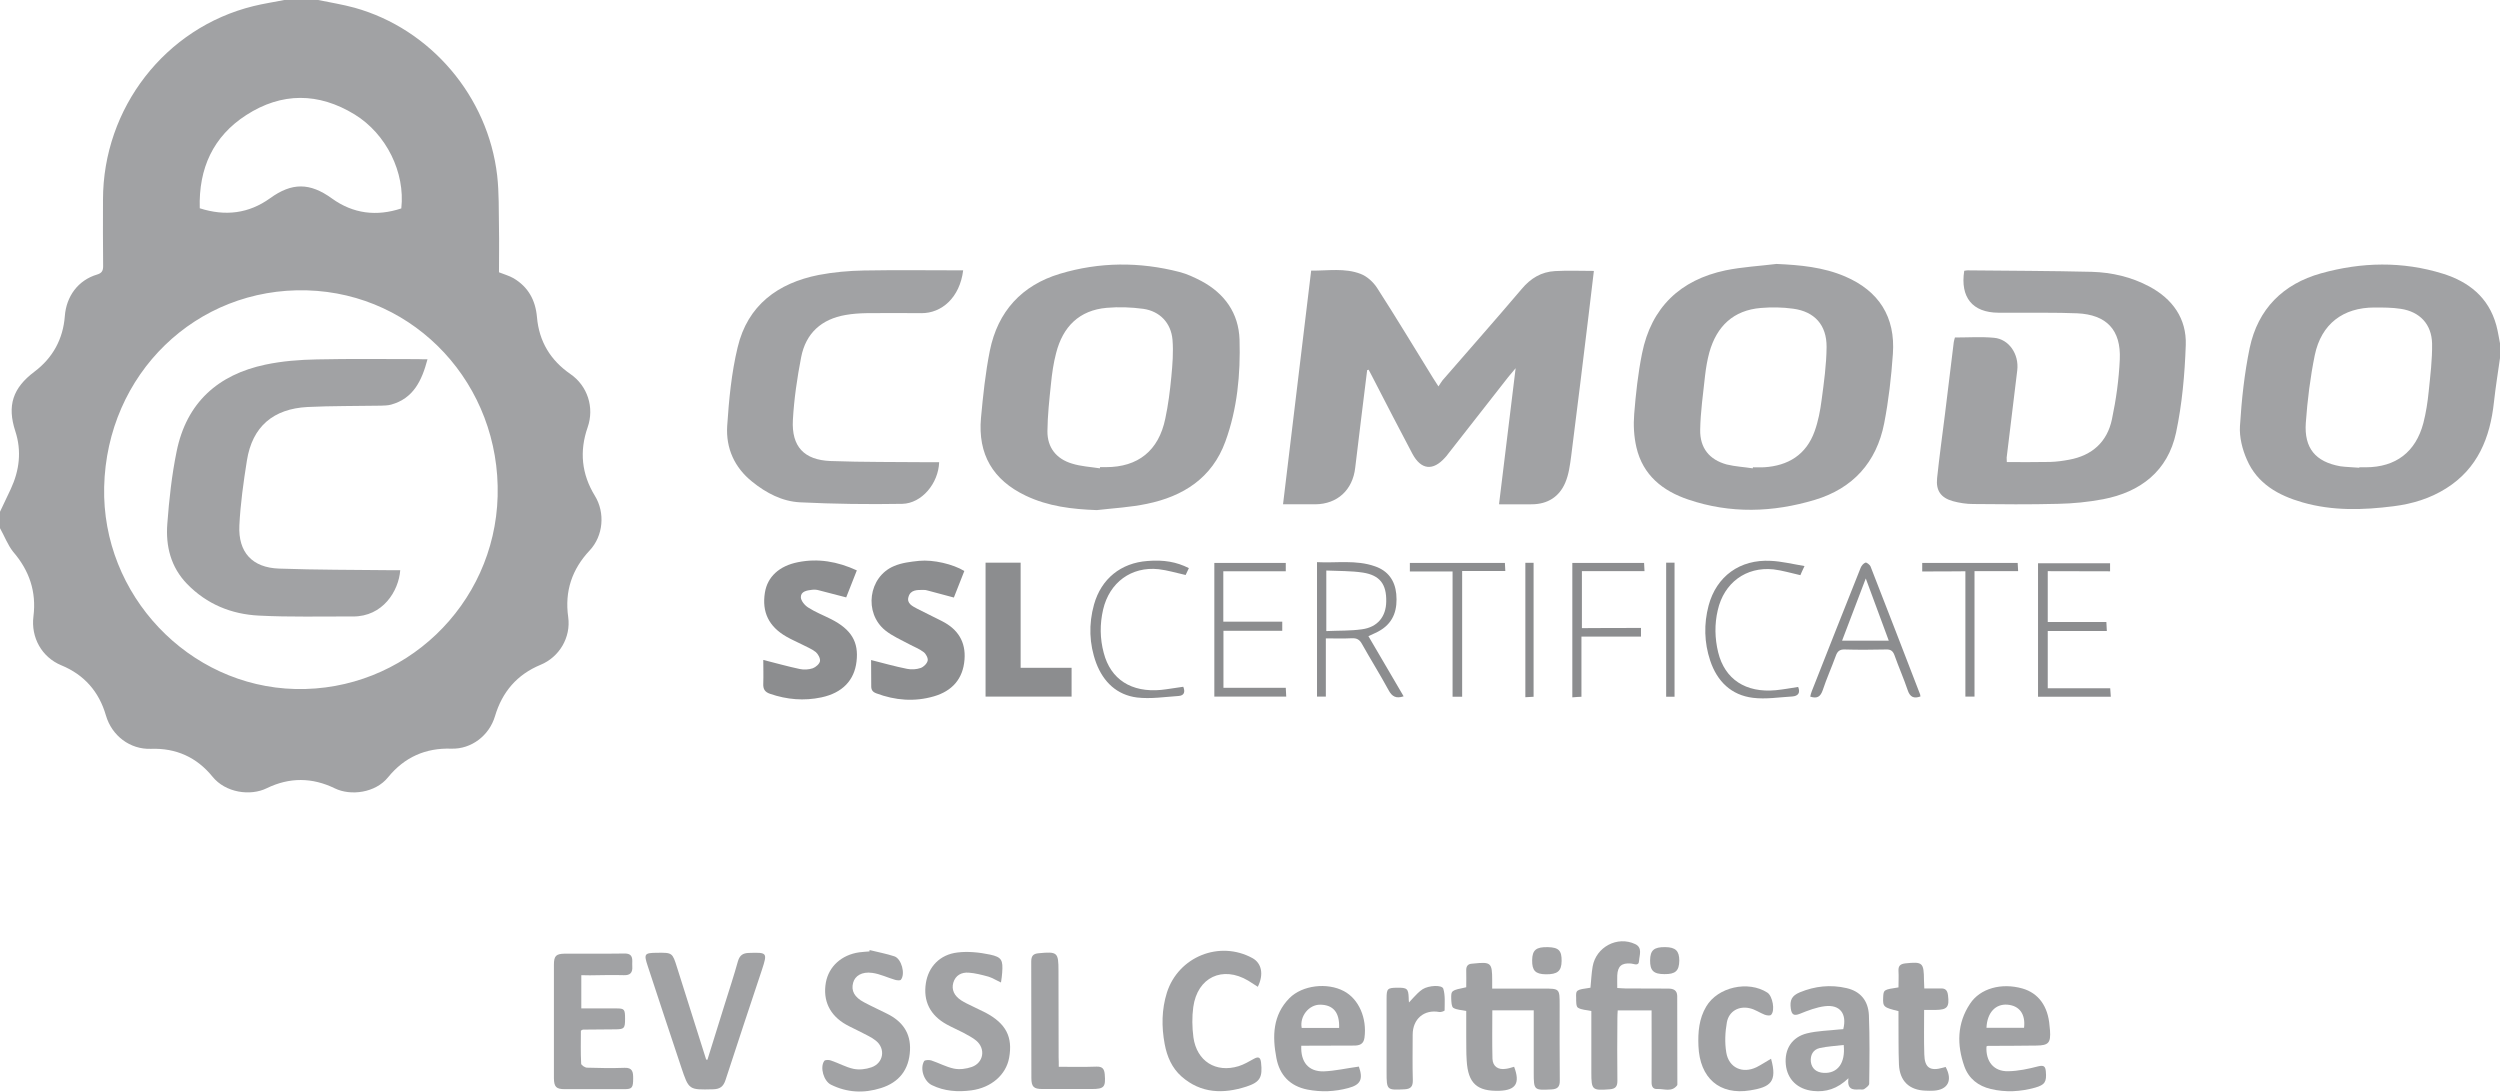 <svg width="71" height="31" viewBox="0 0 71 31" fill="none" xmlns="http://www.w3.org/2000/svg">
<path d="M9.037 0C9.384 0.072 9.732 0.127 10.071 0.22C12.229 0.822 13.861 2.737 14.12 4.987C14.175 5.475 14.162 5.975 14.171 6.466C14.179 6.89 14.171 7.313 14.171 7.733C14.317 7.792 14.459 7.83 14.585 7.902C14.999 8.148 15.208 8.521 15.25 9.008C15.309 9.699 15.635 10.233 16.2 10.623C16.685 10.957 16.886 11.572 16.689 12.136C16.451 12.818 16.518 13.466 16.894 14.08C17.192 14.563 17.133 15.22 16.748 15.631C16.246 16.165 16.033 16.788 16.137 17.525C16.217 18.102 15.886 18.661 15.351 18.881C14.685 19.157 14.263 19.648 14.058 20.339C13.895 20.89 13.388 21.279 12.819 21.262C12.087 21.237 11.485 21.504 11.02 22.076C10.665 22.517 9.962 22.61 9.51 22.39C8.866 22.076 8.221 22.072 7.577 22.385C7.113 22.614 6.405 22.517 6.033 22.055C5.585 21.504 4.996 21.241 4.288 21.267C3.69 21.288 3.176 20.894 3.008 20.318C2.812 19.64 2.389 19.161 1.74 18.894C1.188 18.665 0.874 18.106 0.95 17.504C1.038 16.805 0.833 16.203 0.372 15.669C0.218 15.474 0.126 15.224 0 15C0 14.843 0 14.691 0 14.534C0.1 14.318 0.205 14.106 0.305 13.89C0.552 13.36 0.619 12.809 0.435 12.246C0.197 11.517 0.364 11.017 0.979 10.555C1.498 10.165 1.791 9.631 1.841 8.979C1.883 8.415 2.217 7.958 2.757 7.797C2.887 7.758 2.929 7.695 2.929 7.559C2.92 6.932 2.925 6.301 2.925 5.674C2.925 3.068 4.694 0.788 7.196 0.174C7.485 0.102 7.782 0.059 8.075 0C8.397 0 8.715 0 9.037 0ZM14.133 14.093C14.217 10.932 11.811 8.335 8.719 8.246C5.573 8.157 3.033 10.618 2.958 13.83C2.887 16.89 5.351 19.496 8.389 19.568C11.476 19.64 14.049 17.191 14.133 14.093ZM5.673 5.915C6.401 6.148 7.067 6.064 7.669 5.631C8.288 5.182 8.799 5.182 9.426 5.636C10.029 6.072 10.698 6.152 11.397 5.919C11.51 4.898 10.974 3.805 10.071 3.25C9.046 2.623 8 2.619 6.995 3.267C6.054 3.873 5.64 4.78 5.673 5.915Z" fill="#A1A2A4"/>
<path d="M7.388 2.657C7.329 3.072 7.262 3.487 7.216 3.907C7.107 4.919 6.756 5.792 5.86 6.356C5.404 6.644 4.898 6.797 4.367 6.864C3.497 6.975 2.631 7 1.777 6.754C1.099 6.559 0.497 6.229 0.2 5.542C0.07 5.25 -0.018 4.898 0.003 4.585C0.049 3.843 0.129 3.093 0.279 2.369C0.514 1.258 1.229 0.551 2.304 0.25C3.455 -0.072 4.618 -0.097 5.764 0.259C6.496 0.487 7.065 0.928 7.283 1.725C7.329 1.894 7.354 2.068 7.388 2.237C7.388 2.373 7.388 2.517 7.388 2.657ZM3.392 5.771C3.392 5.767 3.392 5.763 3.392 5.758C3.455 5.758 3.518 5.758 3.58 5.758C4.43 5.754 4.994 5.326 5.212 4.5C5.287 4.208 5.333 3.907 5.363 3.606C5.409 3.153 5.467 2.695 5.459 2.242C5.446 1.691 5.107 1.339 4.572 1.258C4.325 1.22 4.074 1.22 3.823 1.22C2.932 1.22 2.313 1.686 2.128 2.572C1.999 3.203 1.919 3.852 1.873 4.496C1.823 5.216 2.149 5.602 2.852 5.729C3.028 5.754 3.212 5.754 3.392 5.771Z" transform="translate(63.612 7.513)" fill="#A1A2A4"/>
<path d="M2.389 2.843C2.276 3.767 2.159 4.691 2.05 5.614C1.979 6.246 1.544 6.648 0.916 6.653C0.619 6.653 0.318 6.653 0 6.653C0.268 4.432 0.531 2.233 0.799 0.017C1.276 0.021 1.757 -0.064 2.205 0.11C2.385 0.178 2.561 0.339 2.669 0.504C3.213 1.347 3.732 2.212 4.259 3.064C4.301 3.127 4.343 3.191 4.414 3.305C4.464 3.233 4.493 3.178 4.531 3.131C5.28 2.267 6.037 1.411 6.778 0.538C7.033 0.233 7.338 0.051 7.723 0.03C8.083 0.009 8.443 0.025 8.828 0.025C8.778 0.458 8.728 0.873 8.677 1.292C8.514 2.623 8.355 3.953 8.184 5.28C8.15 5.534 8.117 5.801 8.016 6.038C7.845 6.441 7.514 6.648 7.075 6.653C6.769 6.657 6.464 6.653 6.134 6.653C6.293 5.369 6.443 4.11 6.606 2.788C6.51 2.903 6.452 2.97 6.397 3.038C5.824 3.767 5.255 4.5 4.682 5.229C4.657 5.263 4.632 5.297 4.602 5.326C4.259 5.712 3.92 5.678 3.673 5.216C3.301 4.513 2.937 3.809 2.573 3.102C2.527 3.008 2.477 2.92 2.431 2.831C2.422 2.835 2.406 2.839 2.389 2.843Z" transform="translate(36.438 7.669)" fill="#A1A2A4"/>
<path d="M4.053 0C4.722 0.03 5.379 0.089 6.002 0.356C6.96 0.767 7.433 1.504 7.358 2.555C7.312 3.216 7.237 3.877 7.111 4.525C6.893 5.64 6.216 6.377 5.145 6.699C3.952 7.059 2.739 7.097 1.546 6.691C0.827 6.449 0.258 6.004 0.074 5.208C0.003 4.902 -0.014 4.576 0.011 4.263C0.057 3.686 0.12 3.11 0.233 2.547C0.496 1.229 1.325 0.453 2.605 0.182C3.082 0.085 3.571 0.059 4.053 0ZM3.379 5.805C3.379 5.797 3.383 5.784 3.383 5.775C3.488 5.775 3.592 5.78 3.697 5.775C4.383 5.733 4.898 5.419 5.136 4.75C5.237 4.47 5.295 4.165 5.333 3.869C5.4 3.369 5.471 2.86 5.475 2.356C5.479 1.733 5.132 1.352 4.525 1.271C4.224 1.229 3.915 1.225 3.609 1.25C2.831 1.314 2.354 1.767 2.145 2.513C2.086 2.729 2.049 2.953 2.023 3.178C1.969 3.686 1.894 4.199 1.885 4.712C1.877 5.229 2.145 5.559 2.638 5.695C2.881 5.754 3.132 5.767 3.379 5.805Z" transform="translate(46.4 7.496)" fill="#A1A2A4"/>
<path d="M3.301 6.974C2.598 6.949 1.92 6.869 1.28 6.563C0.351 6.119 -0.08 5.39 0.012 4.356C0.071 3.716 0.138 3.076 0.263 2.449C0.489 1.33 1.171 0.589 2.251 0.263C3.376 -0.076 4.518 -0.081 5.652 0.212C5.865 0.267 6.07 0.364 6.267 0.466C6.928 0.818 7.33 1.377 7.355 2.131C7.384 3.114 7.292 4.097 6.953 5.025C6.577 6.063 5.752 6.585 4.723 6.796C4.259 6.894 3.778 6.919 3.301 6.974ZM3.389 5.788C3.389 5.775 3.393 5.767 3.393 5.754C3.447 5.754 3.506 5.754 3.56 5.754C4.472 5.754 5.058 5.288 5.246 4.377C5.33 3.987 5.38 3.585 5.418 3.186C5.451 2.839 5.48 2.483 5.451 2.135C5.409 1.657 5.091 1.326 4.623 1.258C4.28 1.212 3.928 1.199 3.585 1.229C2.803 1.297 2.338 1.763 2.146 2.513C2.071 2.796 2.029 3.093 2 3.385C1.953 3.835 1.903 4.284 1.899 4.733C1.895 5.203 2.158 5.521 2.594 5.652C2.849 5.733 3.125 5.746 3.389 5.788Z" transform="translate(27.848 7.513)" fill="#A1A2A4"/>
<path d="M1.985 5.445C2.403 5.445 2.813 5.449 3.219 5.441C3.399 5.436 3.579 5.411 3.759 5.377C4.407 5.258 4.838 4.873 4.972 4.225C5.089 3.669 5.169 3.097 5.194 2.53C5.232 1.691 4.817 1.258 3.985 1.22C3.374 1.195 2.759 1.208 2.144 1.203C2.01 1.203 1.88 1.203 1.746 1.203C1.01 1.199 0.659 0.767 0.776 0.013C0.805 0.008 0.838 0 0.872 0C2.048 0.013 3.227 0.013 4.403 0.042C4.968 0.059 5.52 0.186 6.031 0.458C6.692 0.809 7.093 1.369 7.068 2.119C7.039 2.953 6.964 3.797 6.792 4.61C6.558 5.703 5.78 6.297 4.721 6.5C4.299 6.58 3.863 6.623 3.437 6.631C2.638 6.652 1.834 6.644 1.031 6.636C0.838 6.636 0.642 6.606 0.454 6.555C0.11 6.458 -0.032 6.254 0.006 5.898C0.069 5.297 0.152 4.695 0.228 4.093C0.311 3.407 0.395 2.72 0.479 2.038C0.483 1.996 0.5 1.958 0.512 1.907C0.884 1.907 1.257 1.881 1.621 1.915C2.048 1.953 2.336 2.381 2.282 2.839C2.182 3.665 2.081 4.491 1.981 5.318C1.981 5.347 1.985 5.381 1.985 5.445Z" transform="translate(55.008 7.678)" fill="#A1A2A4"/>
<path d="M6.706 0.005C6.61 0.78 6.096 1.225 5.518 1.221C4.995 1.216 4.472 1.216 3.949 1.221C3.757 1.225 3.56 1.238 3.368 1.272C2.686 1.39 2.238 1.784 2.104 2.475C1.991 3.06 1.903 3.657 1.87 4.255C1.828 5.009 2.188 5.39 2.937 5.42C3.87 5.454 4.803 5.445 5.736 5.454C5.832 5.454 5.928 5.454 6.024 5.454C6.003 6.055 5.531 6.623 4.978 6.636C4.012 6.653 3.041 6.64 2.075 6.593C1.569 6.568 1.113 6.331 0.711 6.005C0.209 5.602 -0.034 5.055 0.004 4.428C0.054 3.678 0.125 2.92 0.301 2.191C0.585 0.992 1.447 0.365 2.602 0.136C3.025 0.055 3.46 0.017 3.886 0.009C4.819 -0.008 5.757 0.005 6.706 0.005Z" transform="translate(20.648 7.673)" fill="#A1A2A4"/>
<path d="M0 2.824C0.351 2.913 0.682 3.007 1.021 3.074C1.146 3.1 1.289 3.091 1.41 3.049C1.494 3.019 1.59 2.922 1.607 2.841C1.623 2.769 1.556 2.646 1.494 2.6C1.368 2.502 1.213 2.447 1.075 2.371C0.849 2.248 0.607 2.146 0.406 1.985C-0.213 1.49 -0.079 0.46 0.653 0.155C0.87 0.062 1.121 0.032 1.364 0.007C1.77 -0.032 2.326 0.1 2.648 0.295C2.552 0.545 2.452 0.795 2.351 1.049C2.096 0.981 1.849 0.913 1.607 0.85C1.565 0.837 1.523 0.829 1.481 0.833C1.314 0.833 1.121 0.824 1.063 1.028C1.004 1.218 1.176 1.295 1.31 1.367C1.544 1.49 1.787 1.6 2.021 1.723C2.46 1.947 2.694 2.303 2.653 2.812C2.611 3.367 2.293 3.706 1.787 3.854C1.238 4.015 0.686 3.973 0.146 3.769C0.038 3.727 1.53211e-06 3.668 0.004 3.549C0.004 3.295 0 3.053 0 2.824Z" transform="translate(24.739 15.921)" fill="#8C8D8F"/>
<path d="M0.001 2.824C0.357 2.913 0.695 3.01 1.038 3.082C1.156 3.108 1.294 3.099 1.407 3.061C1.49 3.031 1.599 2.938 1.612 2.858C1.624 2.777 1.557 2.654 1.49 2.599C1.373 2.506 1.223 2.451 1.089 2.379C0.946 2.307 0.796 2.243 0.658 2.163C0.156 1.875 -0.041 1.464 0.047 0.913C0.118 0.468 0.449 0.154 0.988 0.048C1.557 -0.066 2.105 0.027 2.658 0.281C2.553 0.553 2.453 0.807 2.356 1.048C2.08 0.976 1.825 0.908 1.574 0.845C1.515 0.828 1.448 0.824 1.386 0.832C1.243 0.849 1.068 0.875 1.068 1.04C1.068 1.142 1.177 1.273 1.277 1.336C1.482 1.468 1.712 1.557 1.93 1.667C2.503 1.959 2.716 2.315 2.649 2.87C2.587 3.404 2.248 3.76 1.654 3.887C1.16 3.993 0.67 3.951 0.193 3.786C0.043 3.735 -0.007 3.65 0.001 3.493C0.009 3.26 0.001 3.027 0.001 2.824Z" transform="translate(21.676 15.918)" fill="#8C8D8F"/>
<path d="M0.408 1.319C0.429 1.107 0.437 0.912 0.47 0.717C0.567 0.162 1.173 -0.16 1.68 0.081C1.893 0.183 1.797 0.395 1.788 0.556C1.78 0.721 1.642 0.636 1.558 0.632C1.295 0.611 1.182 0.704 1.169 0.971C1.165 1.081 1.169 1.196 1.169 1.327C1.257 1.331 1.328 1.34 1.403 1.34C1.809 1.344 2.211 1.344 2.617 1.344C2.759 1.344 2.868 1.386 2.872 1.552C2.876 2.378 2.876 3.204 2.876 4.03C2.876 4.052 2.88 4.077 2.868 4.094C2.713 4.293 2.5 4.187 2.307 4.196C2.169 4.204 2.14 4.107 2.144 3.984C2.148 3.391 2.144 2.797 2.144 2.204C2.144 2.128 2.144 2.052 2.144 1.963C1.818 1.963 1.508 1.963 1.182 1.963C1.177 2.039 1.173 2.115 1.173 2.187C1.169 2.78 1.165 3.374 1.173 3.967C1.173 4.128 1.115 4.191 0.956 4.204C0.458 4.242 0.433 4.225 0.433 3.73C0.433 3.145 0.433 2.56 0.433 1.98C0.295 1.95 0.152 1.95 0.052 1.886C-0.002 1.852 0.002 1.704 0.002 1.611C-0.007 1.378 -0.002 1.378 0.408 1.319Z" transform="translate(44.761 26.732)" fill="#A1A2A4"/>
<path d="M1.787 2.95C1.963 3.416 1.837 3.615 1.373 3.632C0.733 3.653 0.478 3.42 0.44 2.776C0.423 2.539 0.432 2.297 0.427 2.056C0.427 1.823 0.427 1.594 0.427 1.365C0.289 1.336 0.155 1.336 0.059 1.276C0.009 1.242 0.005 1.111 0.001 1.022C-0.004 0.781 0.001 0.781 0.427 0.692C0.427 0.535 0.432 0.374 0.427 0.213C0.423 0.09 0.478 0.026 0.599 0.022C0.611 0.022 0.628 0.018 0.641 0.018C1.13 -0.033 1.164 -0.003 1.164 0.492C1.164 0.56 1.164 0.628 1.164 0.73C1.666 0.73 2.143 0.73 2.62 0.73C3.08 0.73 3.08 0.73 3.08 1.2C3.08 1.912 3.076 2.624 3.084 3.34C3.088 3.526 3.013 3.586 2.841 3.594C2.352 3.619 2.344 3.615 2.344 3.115C2.344 2.53 2.344 1.946 2.344 1.348C1.942 1.348 1.565 1.348 1.168 1.348C1.168 1.81 1.16 2.268 1.172 2.721C1.18 2.942 1.335 3.043 1.549 3.009C1.628 3.001 1.699 2.975 1.787 2.95Z" transform="translate(41.214 27.346)" fill="#A1A2A4"/>
<path d="M1.758 3.039C1.922 2.509 2.089 1.984 2.252 1.454C2.378 1.052 2.511 0.649 2.624 0.242C2.675 0.069 2.767 0.009 2.938 0.005C3.457 -0.012 3.465 -0.004 3.306 0.484C2.959 1.526 2.612 2.569 2.273 3.611C2.21 3.806 2.11 3.874 1.913 3.878C1.231 3.895 1.231 3.899 1.014 3.251C0.696 2.297 0.378 1.34 0.064 0.382C-0.053 0.03 -0.032 0.005 0.323 0.001C0.763 -0.004 0.763 -0.004 0.896 0.42C1.173 1.289 1.445 2.162 1.721 3.03C1.733 3.039 1.746 3.039 1.758 3.039Z" transform="translate(18.333 27.058)" fill="#A1A2A4"/>
<path d="M0.778 0.615C0.778 0.937 0.778 1.233 0.778 1.559C1.117 1.559 1.443 1.559 1.77 1.559C2.004 1.559 2.021 1.581 2.021 1.856C2.021 2.123 1.996 2.148 1.766 2.153C1.452 2.157 1.138 2.157 0.824 2.161C0.812 2.161 0.799 2.174 0.766 2.191C0.766 2.496 0.757 2.809 0.774 3.127C0.774 3.17 0.883 3.242 0.941 3.242C1.297 3.254 1.653 3.259 2.008 3.246C2.238 3.237 2.251 3.373 2.251 3.543C2.251 3.809 2.222 3.852 2.004 3.852C1.439 3.852 0.874 3.852 0.31 3.852C0.063 3.852 0.004 3.788 0 3.538C0 2.466 0 1.394 0 0.322C0 0.068 0.059 0.009 0.305 0.004C0.87 0 1.435 0.009 2 0C2.167 -0.004 2.23 0.064 2.226 0.221C2.226 0.271 2.222 0.318 2.226 0.369C2.238 0.547 2.163 0.623 1.983 0.615C1.661 0.606 1.343 0.615 1.021 0.619C0.946 0.615 0.87 0.615 0.778 0.615Z" transform="translate(15.731 27.08)" fill="#A1A2A4"/>
<path d="M1.344 0C1.578 0.059 1.817 0.102 2.047 0.178C2.248 0.246 2.365 0.678 2.231 0.843C2.21 0.869 2.122 0.86 2.072 0.847C1.854 0.784 1.641 0.678 1.419 0.648C1.122 0.606 0.926 0.733 0.875 0.928C0.813 1.153 0.909 1.339 1.185 1.483C1.398 1.597 1.624 1.699 1.842 1.809C2.269 2.021 2.515 2.352 2.49 2.847C2.465 3.394 2.181 3.758 1.666 3.919C1.185 4.072 0.704 4.051 0.244 3.822C0.039 3.72 -0.074 3.33 0.055 3.148C0.08 3.114 0.189 3.114 0.244 3.136C0.461 3.208 0.666 3.326 0.884 3.373C1.047 3.407 1.235 3.386 1.394 3.33C1.737 3.212 1.804 2.805 1.524 2.576C1.394 2.47 1.239 2.407 1.089 2.326C0.955 2.254 0.813 2.195 0.679 2.119C0.21 1.856 0.009 1.432 0.101 0.919C0.185 0.466 0.545 0.136 1.047 0.064C1.143 0.051 1.239 0.047 1.34 0.038C1.336 0.021 1.34 0.008 1.344 0Z" transform="translate(23.354 26.982)" fill="#A1A2A4"/>
<path d="M2.234 0.868C2.088 0.8 1.988 0.736 1.879 0.702C1.695 0.652 1.502 0.601 1.314 0.588C1.113 0.575 0.942 0.66 0.879 0.876C0.825 1.071 0.904 1.245 1.105 1.376C1.205 1.44 1.314 1.491 1.419 1.541C1.544 1.605 1.67 1.66 1.795 1.724C2.377 2.033 2.573 2.414 2.465 3.008C2.377 3.491 1.958 3.855 1.394 3.931C1.009 3.982 0.628 3.957 0.272 3.783C0.046 3.673 -0.075 3.317 0.051 3.101C0.071 3.067 0.193 3.063 0.251 3.08C0.469 3.152 0.674 3.266 0.896 3.313C1.059 3.347 1.247 3.321 1.406 3.266C1.741 3.147 1.804 2.749 1.532 2.52C1.423 2.427 1.285 2.363 1.159 2.291C1.004 2.211 0.845 2.143 0.691 2.058C0.222 1.8 0.021 1.397 0.101 0.885C0.172 0.427 0.494 0.075 0.996 0.016C1.297 -0.022 1.619 0.012 1.921 0.075C2.26 0.147 2.293 0.236 2.268 0.588C2.264 0.673 2.251 0.749 2.234 0.868Z" transform="translate(26.194 27.035)" fill="#A1A2A4"/>
<path d="M2.706 1.023C2.605 0.959 2.521 0.904 2.434 0.849C1.706 0.417 0.99 0.751 0.873 1.599C0.835 1.878 0.84 2.175 0.877 2.459C0.973 3.137 1.513 3.476 2.162 3.277C2.312 3.23 2.455 3.145 2.593 3.069C2.722 2.997 2.781 3.022 2.798 3.175C2.844 3.59 2.773 3.73 2.383 3.857C1.727 4.069 1.091 4.056 0.538 3.569C0.266 3.328 0.128 3.006 0.061 2.65C-0.031 2.158 -0.026 1.667 0.124 1.188C0.45 0.167 1.618 -0.304 2.555 0.209C2.814 0.353 2.881 0.667 2.706 1.023Z" transform="translate(33.016 27.002)" fill="#A1A2A4"/>
<path d="M0 0C0.339 0 0.657 0 0.996 0C0.996 0.992 0.996 1.975 0.996 2.987C1.489 2.987 1.958 2.987 2.443 2.987C2.443 3.271 2.443 3.525 2.443 3.805C1.632 3.805 0.824 3.805 0 3.805C0 2.538 0 1.28 0 0Z" transform="translate(27.99 15.979)" fill="#8C8D8F"/>
<path d="M0.772 1.712C0.747 2.136 0.977 2.424 1.387 2.415C1.676 2.411 1.965 2.347 2.245 2.275C2.404 2.237 2.446 2.28 2.458 2.424C2.483 2.716 2.433 2.801 2.153 2.881C1.739 2.996 1.316 3.021 0.894 2.919C0.538 2.835 0.27 2.627 0.145 2.28C-0.073 1.665 -0.065 1.055 0.304 0.5C0.592 0.059 1.199 -0.102 1.789 0.064C2.249 0.195 2.521 0.568 2.563 1.127C2.567 1.169 2.571 1.212 2.576 1.254C2.601 1.61 2.534 1.682 2.191 1.686C1.73 1.691 1.27 1.695 0.81 1.695C0.797 1.695 0.785 1.703 0.772 1.712ZM1.839 1.182C1.885 0.792 1.709 0.555 1.371 0.525C1.027 0.496 0.789 0.754 0.772 1.182C1.128 1.182 1.484 1.182 1.839 1.182Z" transform="translate(55.644 28.008)" fill="#A1A2A4"/>
<path d="M2.405 2.288C2.53 2.644 2.459 2.805 2.103 2.898C1.723 3 1.334 3.017 0.944 2.941C0.451 2.843 0.154 2.534 0.062 2.042C-0.055 1.428 -0.043 0.826 0.434 0.343C0.802 -0.025 1.505 -0.106 1.978 0.144C2.405 0.369 2.639 0.915 2.564 1.47C2.538 1.657 2.417 1.691 2.267 1.691C1.836 1.691 1.405 1.695 0.97 1.695C0.903 1.695 0.836 1.695 0.769 1.695C0.748 2.161 0.974 2.432 1.405 2.424C1.731 2.411 2.057 2.335 2.405 2.288ZM1.844 1.191C1.861 0.746 1.672 0.534 1.308 0.53C0.982 0.526 0.719 0.865 0.781 1.191C1.133 1.191 1.48 1.191 1.844 1.191Z" transform="translate(36.187 28.003)" fill="#A1A2A4"/>
<path d="M1.783 2.615C1.465 2.92 1.143 3.014 0.779 2.976C0.34 2.929 0.047 2.649 0.005 2.226C-0.037 1.789 0.177 1.446 0.608 1.34C0.901 1.268 1.214 1.264 1.516 1.23C1.557 1.226 1.599 1.226 1.637 1.221C1.746 0.785 1.545 0.518 1.118 0.569C0.875 0.598 0.633 0.692 0.403 0.785C0.231 0.853 0.173 0.806 0.147 0.641C0.114 0.395 0.173 0.272 0.403 0.175C0.834 -0.003 1.277 -0.05 1.733 0.056C2.114 0.145 2.344 0.399 2.365 0.823C2.39 1.471 2.382 2.12 2.373 2.772C2.373 2.823 2.285 2.887 2.227 2.925C2.189 2.946 2.131 2.929 2.085 2.933C1.905 2.946 1.741 2.933 1.783 2.615ZM1.649 1.67C1.411 1.7 1.181 1.709 0.963 1.759C0.783 1.802 0.696 1.954 0.716 2.149C0.742 2.34 0.871 2.45 1.08 2.463C1.474 2.484 1.704 2.187 1.649 1.67Z" transform="translate(50.712 28.007)" fill="#A1A2A4"/>
<path d="M0.782 3.243C1.163 3.243 1.51 3.251 1.858 3.238C2.025 3.234 2.075 3.306 2.088 3.459C2.117 3.819 2.071 3.874 1.715 3.874C1.247 3.874 0.782 3.874 0.314 3.874C0.071 3.874 0.004 3.81 0.004 3.56C0.004 2.459 0.004 1.357 0 0.255C0 0.09 0.059 0.031 0.213 0.018C0.745 -0.033 0.774 -0.007 0.774 0.518C0.774 1.336 0.778 2.158 0.778 2.976C0.782 3.056 0.782 3.132 0.782 3.243Z" transform="translate(29.287 27.054)" fill="#A1A2A4"/>
<path d="M1.165 1.34C1.165 1.785 1.157 2.196 1.17 2.603C1.178 2.984 1.337 3.086 1.701 2.98C1.726 2.972 1.755 2.967 1.776 2.959C1.981 3.336 1.843 3.607 1.442 3.633C1.366 3.637 1.287 3.637 1.211 3.633C0.743 3.62 0.471 3.361 0.45 2.887C0.433 2.463 0.442 2.039 0.437 1.62C0.437 1.535 0.437 1.455 0.437 1.374C0.015 1.272 -0.01 1.251 0.002 0.989C0.011 0.764 0.015 0.764 0.437 0.7C0.437 0.548 0.446 0.391 0.437 0.23C0.429 0.082 0.496 0.035 0.63 0.018C1.124 -0.033 1.157 -0.007 1.161 0.501C1.161 0.565 1.165 0.628 1.17 0.73C1.324 0.73 1.475 0.734 1.626 0.73C1.764 0.722 1.826 0.777 1.843 0.921C1.885 1.255 1.826 1.336 1.496 1.34C1.4 1.34 1.295 1.34 1.165 1.34Z" transform="translate(53.48 27.342)" fill="#A1A2A4"/>
<path d="M2.066 2.055C2.25 2.716 2.045 2.86 1.476 2.953C0.598 3.097 0.041 2.601 0.004 1.695C-0.013 1.301 0.02 0.915 0.225 0.572C0.552 0.017 1.418 -0.174 1.962 0.178C2.108 0.271 2.188 0.69 2.066 0.809C2.037 0.839 1.941 0.826 1.886 0.805C1.744 0.75 1.615 0.656 1.468 0.623C1.154 0.546 0.87 0.703 0.811 1.021C0.761 1.301 0.748 1.597 0.794 1.877C0.866 2.313 1.255 2.487 1.652 2.296C1.794 2.224 1.92 2.139 2.066 2.055Z" transform="translate(48.232 28.013)" fill="#A1A2A4"/>
<path d="M0.636 0.468C0.736 0.362 0.803 0.282 0.879 0.21C0.925 0.167 0.971 0.125 1.025 0.091C1.192 -0.015 1.573 -0.04 1.611 0.078C1.669 0.269 1.648 0.485 1.648 0.693C1.648 0.71 1.548 0.748 1.498 0.739C1.067 0.659 0.741 0.934 0.741 1.384C0.741 1.811 0.732 2.244 0.745 2.672C0.749 2.85 0.69 2.926 0.51 2.934C0.008 2.96 0 2.96 0 2.447C0 1.748 0 1.053 0 0.354C0 0.078 0.025 0.053 0.293 0.049C0.582 0.045 0.619 0.074 0.628 0.337C0.628 0.367 0.628 0.396 0.636 0.468Z" transform="translate(39.379 28.002)" fill="#A1A2A4"/>
<path d="M2.46 3.811C2.247 3.883 2.13 3.819 2.033 3.637C1.791 3.192 1.523 2.764 1.276 2.323C1.209 2.2 1.13 2.158 0.996 2.162C0.753 2.175 0.51 2.166 0.251 2.166C0.251 2.726 0.251 3.264 0.251 3.819C0.159 3.819 0.088 3.819 0 3.819C0 2.556 0 1.298 0 0.001C0.552 0.031 1.109 -0.071 1.648 0.12C2.017 0.247 2.213 0.522 2.251 0.904C2.289 1.323 2.192 1.692 1.812 1.929C1.707 1.997 1.59 2.039 1.46 2.103C1.795 2.671 2.121 3.23 2.46 3.811ZM0.264 0.239C0.264 0.836 0.264 1.383 0.264 1.959C0.615 1.942 0.95 1.955 1.276 1.908C1.72 1.849 1.962 1.548 1.966 1.116C1.975 0.628 1.787 0.374 1.305 0.298C0.971 0.247 0.619 0.255 0.264 0.239Z" transform="translate(37.403 15.964)" fill="#8C8D8F"/>
<path d="M0.276 0.225C0.276 0.72 0.276 1.182 0.276 1.669C0.833 1.669 1.381 1.669 1.941 1.669C1.946 1.758 1.95 1.826 1.954 1.924C1.389 1.924 0.837 1.924 0.276 1.924C0.276 2.475 0.276 3 0.276 3.551C0.87 3.551 1.452 3.551 2.05 3.551C2.058 3.64 2.063 3.703 2.067 3.792C1.372 3.792 0.695 3.792 0 3.792C0 2.538 0 1.275 0 0C0.674 0 1.351 0 2.046 0C2.046 0.068 2.046 0.14 2.046 0.229C1.464 0.225 0.883 0.225 0.276 0.225Z" transform="translate(57.88 15.996)" fill="#8C8D8F"/>
<path d="M3.13 3.802C2.945 3.87 2.832 3.823 2.766 3.62C2.653 3.285 2.51 2.963 2.393 2.633C2.347 2.506 2.28 2.463 2.151 2.468C1.761 2.476 1.368 2.48 0.979 2.468C0.833 2.463 0.77 2.523 0.724 2.654C0.607 2.976 0.464 3.294 0.356 3.62C0.293 3.802 0.205 3.874 0 3.807C0.013 3.756 0.021 3.705 0.042 3.658C0.502 2.489 0.966 1.315 1.431 0.15C1.456 0.086 1.51 0.023 1.569 0.001C1.598 -0.011 1.69 0.061 1.711 0.107C2.184 1.319 2.653 2.531 3.121 3.747C3.125 3.76 3.125 3.781 3.13 3.802ZM1.577 0.451C1.347 1.052 1.13 1.624 0.904 2.218C1.364 2.218 1.782 2.218 2.23 2.218C2.012 1.624 1.799 1.052 1.577 0.451Z" transform="translate(51.411 15.977)" fill="#8C8D8F"/>
<path d="M2.029 0C2.029 0.081 2.029 0.148 2.029 0.237C1.728 0.237 1.435 0.237 1.146 0.237C0.854 0.237 0.565 0.237 0.255 0.237C0.255 0.716 0.255 1.178 0.255 1.669C0.807 1.669 1.36 1.669 1.929 1.669C1.929 1.767 1.929 1.839 1.929 1.928C1.372 1.928 0.824 1.928 0.259 1.928C0.259 2.47 0.259 2.991 0.259 3.547C0.841 3.547 1.431 3.547 2.029 3.547C2.033 3.644 2.038 3.712 2.042 3.797C1.356 3.797 0.686 3.797 0 3.797C0 2.534 0 1.275 0 0C0.669 0 1.339 0 2.029 0Z" transform="translate(34.487 15.987)" fill="#8C8D8F"/>
<path d="M2.798 0.214C2.76 0.295 2.727 0.367 2.706 0.409C2.438 0.35 2.191 0.273 1.936 0.244C1.162 0.163 0.543 0.621 0.363 1.388C0.267 1.803 0.271 2.214 0.38 2.621C0.576 3.375 1.166 3.752 2.011 3.672C2.216 3.65 2.422 3.612 2.639 3.583C2.693 3.718 2.677 3.833 2.505 3.845C2.112 3.871 1.71 3.934 1.325 3.888C0.756 3.816 0.371 3.451 0.166 2.909C-0.034 2.367 -0.051 1.803 0.104 1.248C0.309 0.515 0.869 0.066 1.622 0.011C2.087 -0.027 2.447 0.036 2.798 0.214Z" transform="translate(30.966 15.921)" fill="#8C8D8F"/>
<path d="M2.818 0.151C2.751 0.291 2.722 0.359 2.701 0.41C2.433 0.351 2.186 0.274 1.935 0.245C1.153 0.164 0.529 0.63 0.354 1.406C0.261 1.804 0.27 2.206 0.366 2.601C0.554 3.367 1.148 3.757 2.002 3.677C2.215 3.656 2.425 3.617 2.638 3.584C2.705 3.753 2.638 3.842 2.471 3.855C2.098 3.876 1.717 3.939 1.353 3.893C0.738 3.817 0.337 3.427 0.14 2.838C-0.031 2.325 -0.044 1.795 0.094 1.274C0.316 0.44 0.985 -0.044 1.86 0.003C2.161 0.016 2.466 0.092 2.818 0.151Z" transform="translate(48.43 15.925)" fill="#8C8D8F"/>
<path d="M1.95 1.847C1.95 1.945 1.95 2.008 1.95 2.093C1.393 2.093 0.837 2.093 0.259 2.093C0.259 2.669 0.259 3.225 0.259 3.801C0.163 3.805 0.092 3.809 0 3.818C0 2.538 0 1.275 0 0C0.678 0 1.351 0 2.038 0C2.042 0.076 2.046 0.144 2.05 0.233C1.456 0.233 0.874 0.233 0.272 0.233C0.272 0.78 0.272 1.301 0.272 1.852C0.824 1.847 1.376 1.847 1.95 1.847Z" transform="translate(44.654 15.987)" fill="#8C8D8F"/>
<path d="M0 0.242C0 0.144 0 0.085 0 0C0.9 0 1.795 0 2.711 0C2.715 0.064 2.72 0.136 2.724 0.233C2.309 0.233 1.908 0.233 1.485 0.233C1.485 1.432 1.485 2.61 1.485 3.797C1.389 3.797 1.318 3.797 1.226 3.797C1.226 2.61 1.226 1.432 1.226 0.237C0.812 0.242 0.418 0.242 0 0.242Z" transform="translate(54.591 15.987)" fill="#8C8D8F"/>
<path d="M0 0.242C0 0.148 0 0.081 0 0C0.895 0 1.791 0 2.699 0C2.703 0.072 2.707 0.14 2.711 0.229C2.305 0.229 1.912 0.229 1.485 0.229C1.485 1.428 1.485 2.61 1.485 3.801C1.381 3.801 1.31 3.801 1.213 3.801C1.213 2.614 1.213 1.441 1.213 0.242C0.799 0.242 0.406 0.242 0 0.242Z" transform="translate(40.04 15.987)" fill="#8C8D8F"/>
<path d="M0 0C0.088 0 0.155 0 0.238 0C0.238 1.271 0.238 2.534 0.238 3.809C0.159 3.809 0.088 3.809 0 3.809C0 2.538 0 1.28 0 0Z" transform="translate(47.319 15.979)" fill="#8C8D8F"/>
<path d="M0 0C0.084 0 0.151 0 0.234 0C0.234 1.267 0.234 2.525 0.234 3.805C0.159 3.809 0.088 3.814 0 3.818C0 2.542 0 1.275 0 0Z" transform="translate(43.32 15.983)" fill="#8C8D8F"/>
<path d="M0.385 0.772C0.092 0.767 -0.004 0.666 0 0.373C0.004 0.081 0.113 -0.008 0.452 0.001C0.753 0.009 0.841 0.098 0.837 0.395C0.833 0.683 0.72 0.776 0.385 0.772Z" transform="translate(43.513 26.898)" fill="#A1A2A4"/>
<path d="M0.406 0.767C0.096 0.767 -0.004 0.665 0 0.373C0.004 0.089 0.109 -0.004 0.431 0C0.724 0.004 0.829 0.106 0.829 0.386C0.824 0.674 0.72 0.771 0.406 0.767Z" transform="translate(46.863 26.898)" fill="#A1A2A4"/>
<path d="M7.398 0.008C7.235 0.627 6.992 1.122 6.365 1.296C6.273 1.322 6.172 1.322 6.076 1.326C5.381 1.339 4.683 1.33 3.988 1.364C3.026 1.415 2.423 1.911 2.269 2.885C2.172 3.495 2.085 4.114 2.055 4.728C2.018 5.491 2.423 5.927 3.181 5.953C4.248 5.991 5.31 5.987 6.377 5.999C6.461 5.999 6.54 5.999 6.624 5.999C6.578 6.597 6.126 7.317 5.281 7.313C4.39 7.309 3.495 7.334 2.608 7.288C1.829 7.249 1.131 6.966 0.57 6.389C0.106 5.91 -0.041 5.313 0.009 4.677C0.06 3.991 0.135 3.3 0.273 2.627C0.553 1.237 1.453 0.444 2.792 0.161C3.273 0.059 3.771 0.021 4.26 0.012C5.214 -0.009 6.168 0.004 7.126 0.004C7.201 0.008 7.281 0.008 7.398 0.008Z" transform="translate(4.743 10.195)" fill="#A1A2A4"/>
</svg>
